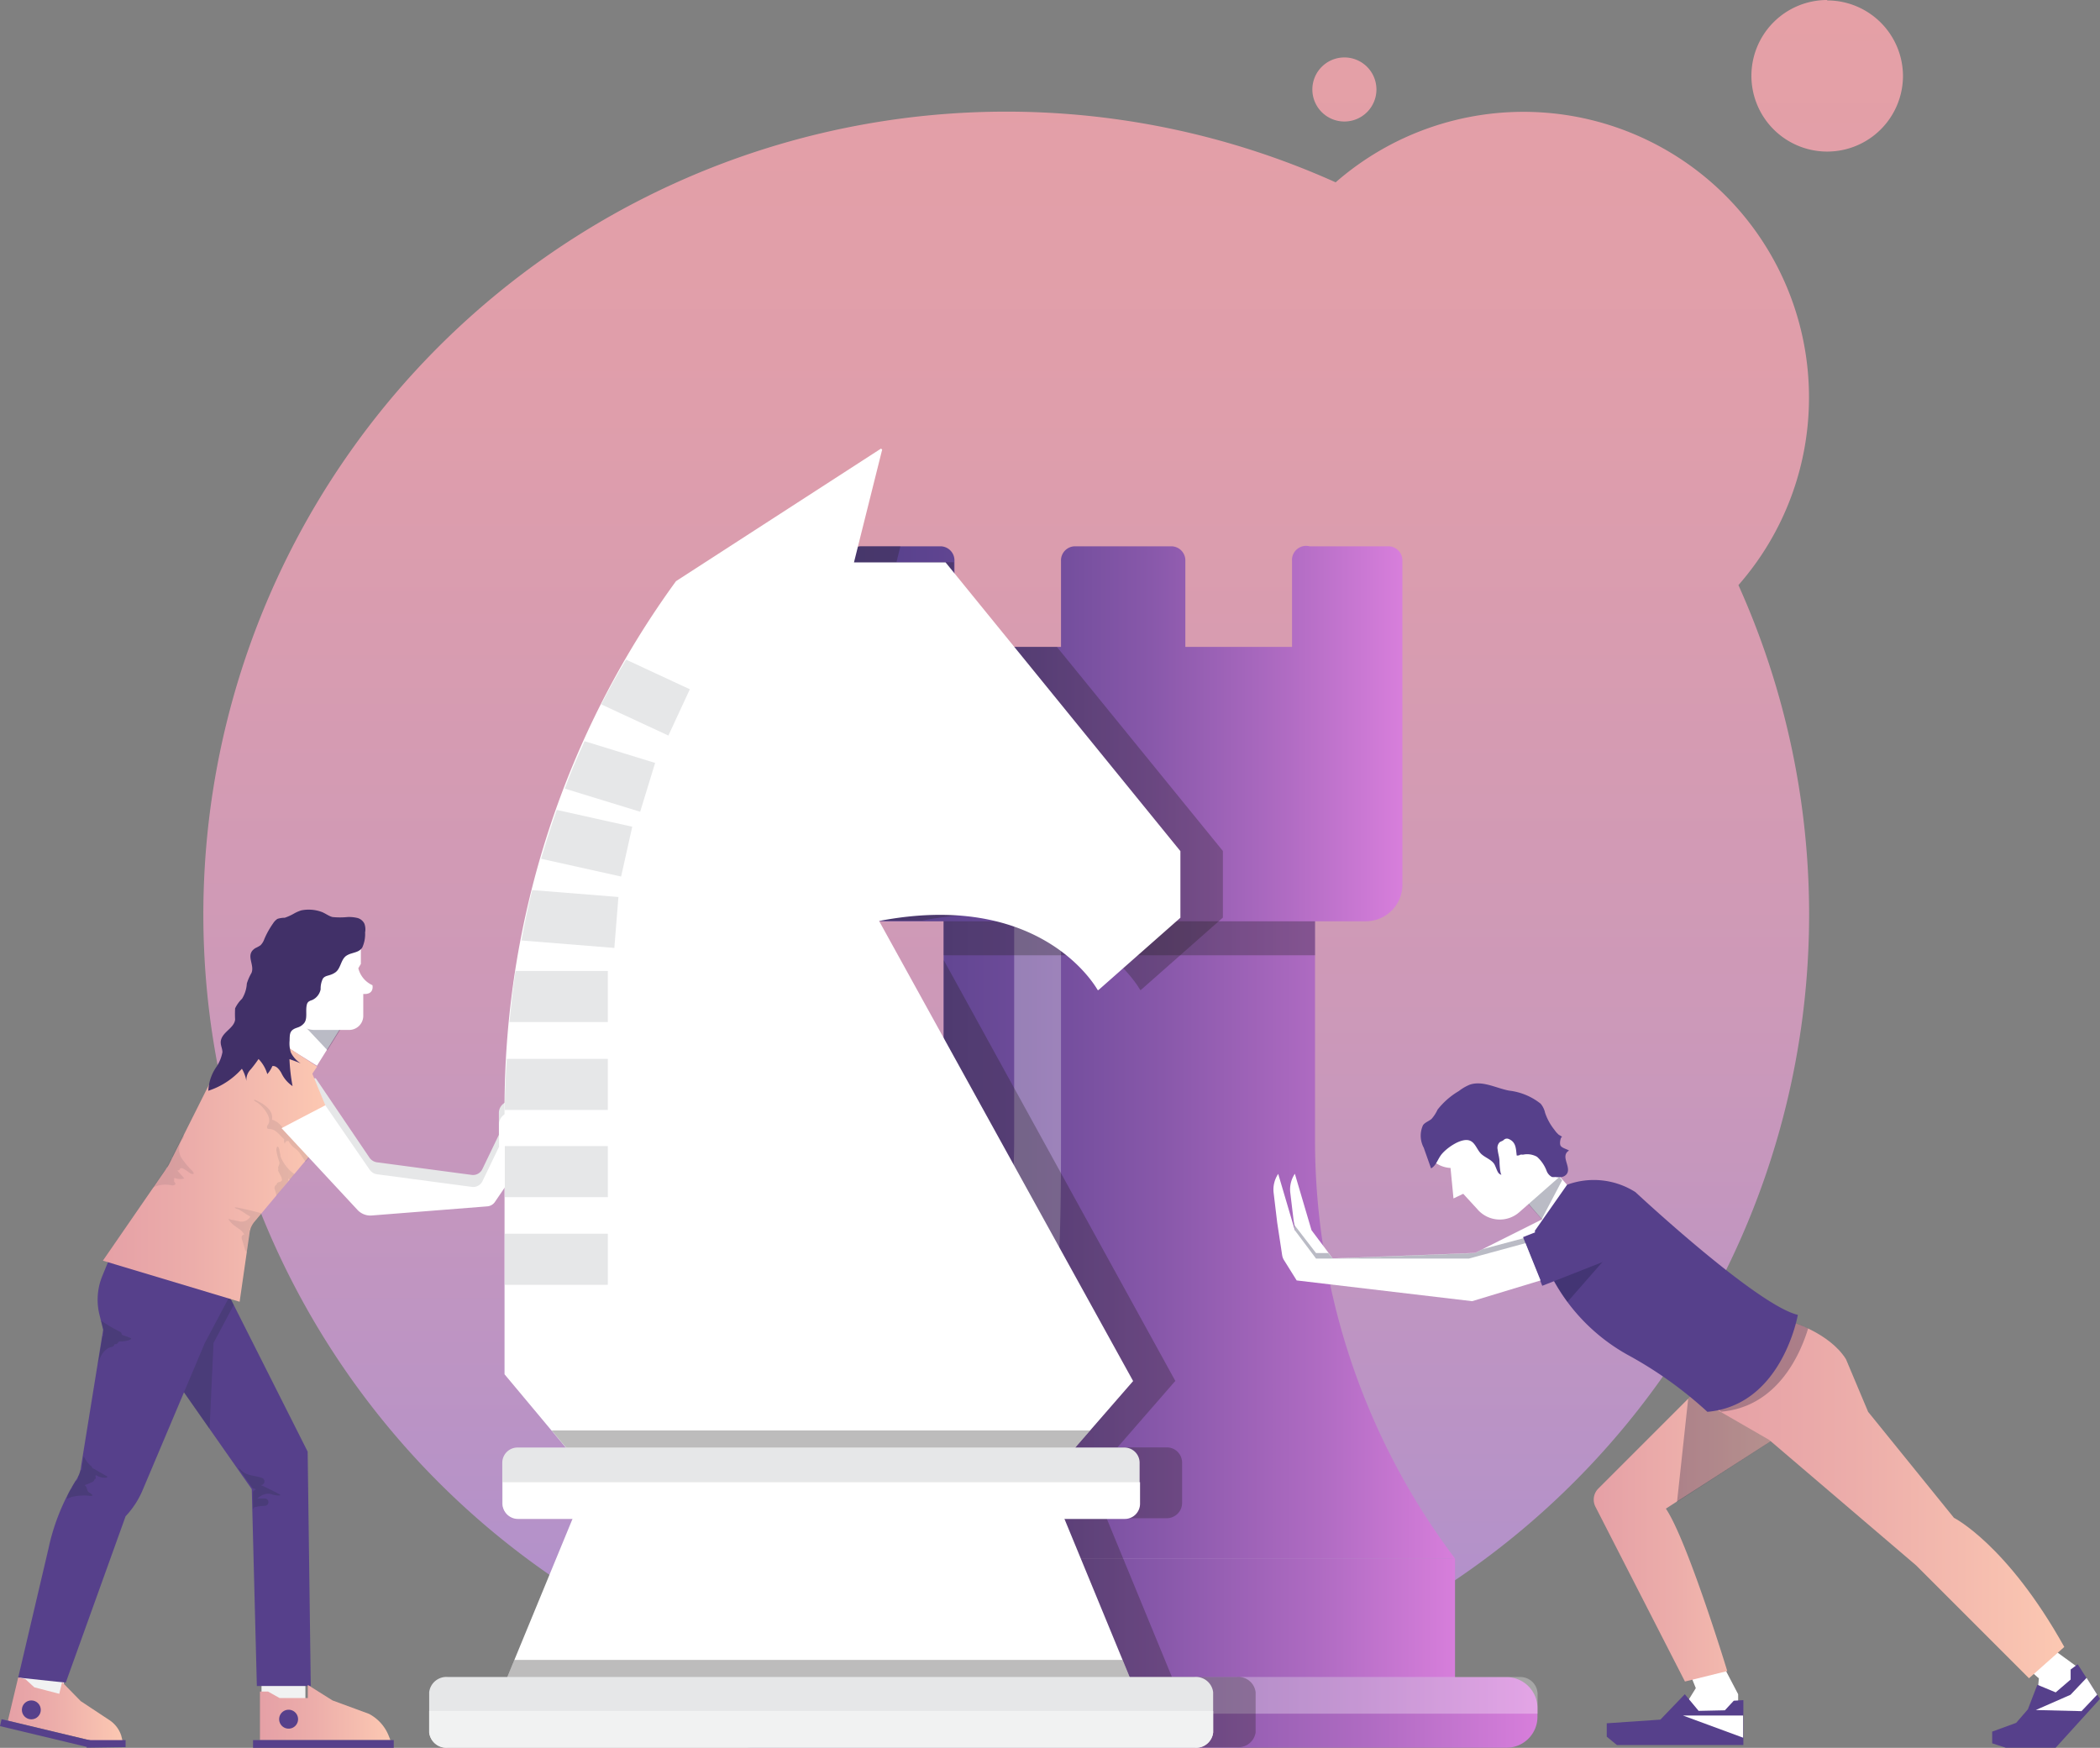 <svg id="图层_1" data-name="图层 1" xmlns="http://www.w3.org/2000/svg" xmlns:xlink="http://www.w3.org/1999/xlink" viewBox="0 0 148.8 123.85">
  <rect x="0" y="0" width="148.8" height="123.85" fill="#808080" stroke="none"/>
  <defs>
    <style>
      .cls-1 {
        fill: url(#未命名的渐变);
      }

      .cls-2 {
        fill: url(#未命名的渐变_2);
      }

      .cls-3 {
        fill: url(#未命名的渐变_3);
      }

      .cls-12, .cls-4 {
        fill: #fff;
      }

      .cls-10, .cls-13, .cls-4, .cls-5 {
        opacity: 0.3;
      }

      .cls-10, .cls-13, .cls-18, .cls-4, .cls-5 {
        isolation: isolate;
      }

      .cls-5 {
        fill: #231f20;
      }

      .cls-6 {
        fill: url(#未命名的渐变_4);
      }

      .cls-7 {
        fill: url(#未命名的渐变_5);
      }

      .cls-8 {
        fill: #f1f2f2;
      }

      .cls-9 {
        fill: #56408b;
      }

      .cls-10, .cls-18 {
        fill: #30334f;
      }

      .cls-11 {
        fill: #e6e7e8;
      }

      .cls-13 {
        fill: #191c3c;
      }

      .cls-14 {
        fill: url(#未命名的渐变_6);
      }

      .cls-15 {
        fill: url(#未命名的渐变_7);
      }

      .cls-16 {
        fill: url(#未命名的渐变_8);
      }

      .cls-17 {
        fill: #413068;
      }

      .cls-18 {
        opacity: 0.1;
      }

      .cls-19 {
        fill: url(#未命名的渐变_9);
      }

      .cls-20 {
        fill: url(#未命名的渐变_10);
      }
    </style>
    <linearGradient id="未命名的渐变" x1="979.43" y1="477.32" x2="979.43" y2="599.03" gradientTransform="matrix(1, 0, 0, -1, 0, 1080)" gradientUnits="userSpaceOnUse">
      <stop offset="0" stop-color="#ad8fcf"/>
      <stop offset="0.03" stop-color="#af90cd"/>
      <stop offset="0.42" stop-color="#cd99b8"/>
      <stop offset="0.76" stop-color="#df9eab"/>
      <stop offset="1" stop-color="#e5a0a6"/>
    </linearGradient>
    <linearGradient id="未命名的渐变_2" data-name="未命名的渐变 2" x1="961.75" y1="482.74" x2="1007.92" y2="482.74" gradientTransform="matrix(1, 0, 0, -1, -904.82, 599.03)" gradientUnits="userSpaceOnUse">
      <stop offset="0" stop-color="#56408b"/>
      <stop offset="0.14" stop-color="#5c438f"/>
      <stop offset="0.34" stop-color="#6d4b99"/>
      <stop offset="0.55" stop-color="#8858aa"/>
      <stop offset="0.79" stop-color="#af6bc2"/>
      <stop offset="1" stop-color="#d77edb"/>
    </linearGradient>
    <linearGradient id="未命名的渐变_3" data-name="未命名的渐变 3" x1="961.76" y1="512.42" x2="1007.93" y2="512.42" gradientTransform="matrix(1, 0, 0, -1, 0, 1080)" xlink:href="#未命名的渐变_2"/>
    <linearGradient id="未命名的渐变_4" data-name="未命名的渐变 4" x1="964.73" y1="547.04" x2="1004.05" y2="547.04" gradientTransform="matrix(1, 0, 0, -1, 0, 1080)" xlink:href="#未命名的渐变_2"/>
    <linearGradient id="未命名的渐变_5" data-name="未命名的渐变 5" x1="955.92" y1="477.7" x2="1013.76" y2="477.7" gradientTransform="matrix(1, 0, 0, -1, 0, 1080)" xlink:href="#未命名的渐变_2"/>
    <linearGradient id="未命名的渐变_6" data-name="未命名的渐变 6" x1="912.14" y1="516.21" x2="927.87" y2="516.21" gradientTransform="matrix(1, 0, 0, -1, 0, 1080)" gradientUnits="userSpaceOnUse">
      <stop offset="0" stop-color="#e5a0a6"/>
      <stop offset="0.4" stop-color="#ecadaa"/>
      <stop offset="1" stop-color="#fcc8b2"/>
    </linearGradient>
    <linearGradient id="未命名的渐变_7" data-name="未命名的渐变 7" x1="923.24" y1="477.69" x2="932.48" y2="477.69" xlink:href="#未命名的渐变_6"/>
    <linearGradient id="未命名的渐变_8" data-name="未命名的渐变 8" x1="905.38" y1="477.77" x2="913.53" y2="477.77" xlink:href="#未命名的渐变_6"/>
    <linearGradient id="未命名的渐变_9" data-name="未命名的渐变 9" x1="1017.75" y1="490.52" x2="1032.22" y2="490.52" xlink:href="#未命名的渐变_6"/>
    <linearGradient id="未命名的渐变_10" data-name="未命名的渐变 10" x1="1025.99" y1="492.76" x2="1051.08" y2="492.76" xlink:href="#未命名的渐变_6"/>
  </defs>
  <path class="cls-1" d="M1033,509.11a20.14,20.14,0,0,1-5,13.32,56.89,56.89,0,1,1-28.54-28.54A20.23,20.23,0,0,1,1033,509.11Zm1.29-28.14a5.37,5.37,0,1,0,5.37,5.37A5.37,5.37,0,0,0,1034.29,481Zm-34.21,8.61a2.27,2.27,0,1,0-2.27-2.27A2.27,2.27,0,0,0,1000.08,489.58Z" transform="translate(-904.82 -480.97)"/>
  <g>
    <rect class="cls-2" x="56.93" y="110.45" width="46.17" height="11.68"/>
    <path class="cls-3" d="M1007.93,591.42H961.76a49.21,49.21,0,0,0,9.92-29.63v-18H998v18a49.22,49.22,0,0,0,9.93,29.63Z" transform="translate(-904.82 -480.97)"/>
    <rect class="cls-4" x="61.91" y="110.45" width="6.63" height="11.68"/>
    <path class="cls-4" d="M980,543.73h-3.32v18a49.19,49.19,0,0,1-9.92,29.63h6.63c6.44-8.54,6.61-18.94,6.61-29.63Z" transform="translate(-904.82 -480.97)"/>
    <rect class="cls-5" x="66.86" y="62.76" width="26.32" height="4.93"/>
    <path class="cls-6" d="M996.37,520.73v6.08h-7.56v-6.08a1,1,0,0,0-1-1.05H981a1,1,0,0,0-1,1.05v6.08h-7.55v-6.08a1,1,0,0,0-1-1.05h-5.58a1,1,0,0,0-1,1.05v22.92a2.59,2.59,0,0,0,2.6,2.6h34.12a2.59,2.59,0,0,0,2.6-2.6V520.73a1,1,0,0,0-1-1.05h-5.58A1,1,0,0,0,996.37,520.73Z" transform="translate(-904.82 -480.97)"/>
    <path class="cls-7" d="M1011.57,604.81H958.11a2.19,2.19,0,0,1-2.19-2.19V602a2.19,2.19,0,0,1,2.19-2.19h53.46a2.19,2.19,0,0,1,2.19,2.19v.63A2.19,2.19,0,0,1,1011.57,604.81Z" transform="translate(-904.82 -480.97)"/>
    <path class="cls-4" d="M1012.55,599.8H957.14a1.22,1.22,0,0,0-1.22,1.22v1.38h57.85V601A1.22,1.22,0,0,0,1012.55,599.8Z" transform="translate(-904.82 -480.97)"/>
  </g>
  <g>
    <rect class="cls-8" x="18.53" y="117.91" width="3.11" height="3.35"/>
    <rect class="cls-8" x="906.22" y="598.27" width="3.35" height="3.11" transform="translate(-821.82 828.5) rotate(-74.16)"/>
    <polygon class="cls-9" points="16.11 91.57 21.8 102.86 22.02 119.47 18.2 119.47 17.84 105.52 12.01 97.19 16.11 91.57"/>
    <polygon class="cls-10" points="16.56 92.47 15.13 95.16 14.85 101.25 12.01 97.19 16.11 91.57 16.56 92.47"/>
    <path class="cls-9" d="M920.93,572.54l.15.3-1.75,3.3-4.4,10.41a6.22,6.22,0,0,1-1.21,1.86h0l-4.24,11.79-3.37-.36,2.15-9.16a15.11,15.11,0,0,1,1.91-4.77,2.15,2.15,0,0,0,.4-1.07l1.56-9.65-.26-1.05a4.42,4.42,0,0,1,.21-2.78l.41-1Z" transform="translate(-904.82 -480.97)"/>
    <path class="cls-11" d="M927.19,557.37,931,563a.77.77,0,0,0,.54.33l6.69.89a.73.73,0,0,0,.77-.41l1.17-2.43v-1.59A.83.83,0,0,1,941,559h0v4.71l-1.11,1.63a.72.72,0,0,1-.52.3l-8.23.65a1.25,1.25,0,0,1-1-.42l-7.05-8Z" transform="translate(-904.82 -480.97)"/>
    <rect class="cls-12" x="925.25" y="552.83" width="3.15" height="3.04" transform="translate(-939.34 565.44) rotate(-57.99)"/>
    <polygon class="cls-13" points="20.85 71.92 23.2 74.42 24.14 72.91 21.56 71.3 20.85 71.92"/>
    <path class="cls-12" d="M930.39,548.07v1.2l-.18.31a1.79,1.79,0,0,0,1,1.2s.16.68-.65.62l0,1.55a1,1,0,0,1-1,1h-2.45a1.54,1.54,0,0,1-1.47-1.05l-1.13-3.32.45-1.93S928.87,546.32,930.39,548.07Z" transform="translate(-904.82 -480.97)"/>
    <path class="cls-14" d="M927.87,559.29l-.92-2.24.34-.5-3.23-2.14-2.64,1a1.82,1.82,0,0,0-1,.84l-3.63,7.24a1.74,1.74,0,0,1-.11.18l-4.57,6.63,9.69,2.91.72-5a1.63,1.63,0,0,1,.32-.66l4.57-5.46Z" transform="translate(-904.82 -480.97)"/>
    <path class="cls-15" d="M932.48,604.26l-.14-.35a3,3,0,0,0-1.38-1.5l-2.58-.95-1.75-1.1v.93l-2,0-.82-.46h-.57v3.44h9.24Z" transform="translate(-904.82 -480.97)"/>
    <rect class="cls-9" x="17.93" y="123.3" width="9.97" height="0.55"/>
    <path class="cls-16" d="M913.53,604.44l-.12-.49a2.09,2.09,0,0,0-.77-1.05l-2.1-1.39-1.32-1.35-.2.83-1.77-.46-.63-.58-.51-.12-.73,3.06,7.22,1.73Z" transform="translate(-904.82 -480.97)"/>
    <polygon class="cls-9" points="0 122.31 6.14 123.78 6.91 123.45 0.11 121.82 0 122.31"/>
    <polygon class="cls-9" points="8.9 123.8 6.14 123.84 6.14 123.3 8.9 123.3 8.9 123.8"/>
    <path class="cls-17" d="M926.16,545.48a2.68,2.68,0,0,1,1.43.1c.28.1.51.3.79.37a5.36,5.36,0,0,0,1.06,0,2.57,2.57,0,0,1,.68.06.77.77,0,0,1,.52.41,1.18,1.18,0,0,1,.05.62,2.3,2.3,0,0,1-.2,1.07c-.19.28-.45.32-.76.42a1.3,1.3,0,0,0-.38.17c-.39.28-.38.91-.78,1.18s-.67.17-.87.43a1.6,1.6,0,0,0-.16.76,1.06,1.06,0,0,1-.62.77.72.72,0,0,0-.25.12.39.39,0,0,0-.11.21c-.11.44.08,1-.21,1.32s-.51.26-.76.43-.24.41-.25.79a2.13,2.13,0,0,0,.09.84,1.92,1.92,0,0,0,.7.77c-.26-.11-.53-.21-.8-.3a13.62,13.62,0,0,0,.22,1.91,2.29,2.29,0,0,1-.8-.94c-.14-.24-.35-.52-.63-.48a2.12,2.12,0,0,1-.36.57,2.56,2.56,0,0,0-.62-1.07c-.17.25-.35.49-.55.73a1.06,1.06,0,0,0-.31.84,2.52,2.52,0,0,0-.32-.88,5.41,5.41,0,0,1-2.38,1.56,3.23,3.23,0,0,1,.6-1.73,2.79,2.79,0,0,0,.4-1c0-.3-.18-.55-.1-.87.15-.59.93-.85,1-1.44a7.13,7.13,0,0,1,0-.8,2.31,2.31,0,0,1,.49-.68,2.29,2.29,0,0,0,.34-1.08,3.63,3.63,0,0,1,.33-.75c.25-.6-.48-1.29.28-1.76a2.53,2.53,0,0,0,.36-.2,1.16,1.16,0,0,0,.27-.44,6,6,0,0,1,.62-1.11,1.05,1.05,0,0,1,.31-.32A1.77,1.77,0,0,1,925,546a3.69,3.69,0,0,0,.64-.29A2.72,2.72,0,0,1,926.16,545.48Z" transform="translate(-904.82 -480.97)"/>
    <path class="cls-18" d="M923.09,559c.55.26,1.12.72,1,1.31.67.18.8.83,1.49,1.22a.27.27,0,0,1,.09.35l.41.18a.24.24,0,0,1,.11.27,2.67,2.67,0,0,1,.63.58l-.34.41c-.22-.31-.43-.77-.79-1a1.62,1.62,0,0,1-.42-.49c-.25-.09-.28.32-.31.08a.36.36,0,0,1,0-.21c-.41-.38-.62-.73-1.07-.73-.18,0-.19-.15-.08-.31.37-.53-.52-1.45-.81-1.59S922.79,558.81,923.09,559Z" transform="translate(-904.82 -480.97)"/>
    <path class="cls-12" d="M927.87,559.29l3.14,4.56a.77.77,0,0,0,.54.33l6.69.89a.73.73,0,0,0,.77-.41l1.17-2.43v-1.59a.83.83,0,0,1,.81-.83h0v4.71l-1.11,1.63a.72.72,0,0,1-.52.3l-8.23.65a1.25,1.25,0,0,1-1-.42l-5.36-5.77Z" transform="translate(-904.82 -480.97)"/>
    <path class="cls-18" d="M924.42,565.69l-.12-.43a.26.26,0,0,1,.13-.36c0-.25.4-.11.37-.36s-.37-.66-.25-.71c-.09-.23.14-.32.05-.56a4.8,4.8,0,0,1-.2-.79c0-.32.16-.37.22,0a3,3,0,0,0,.07.32l0,.1a2.77,2.77,0,0,0,1,1.27l-.33.39-.11-.09c0,.06,0,.12,0,.18Z" transform="translate(-904.82 -480.97)"/>
    <path class="cls-18" d="M921.05,567.42c-.11-.19.07,0,.28,0l.48.1a.71.71,0,0,0,.75-.35h0c-.16-.06-.74-.49-.91-.53s-.32-.16,0-.1c.57.11,1.13.25,1.69.4l-.48.57a1.59,1.59,0,0,0-.28.53l-.06,0a.25.25,0,0,1,0,.07l0,.08-.21,1.49a.26.26,0,0,1-.12-.15l-.24-.79a.23.23,0,0,1,.18-.3C921.88,568,921.34,567.89,921.05,567.42Z" transform="translate(-904.82 -480.97)"/>
    <path class="cls-10" d="M912.76,576.4c-.58.14-.85.66-1,1.25l.32-2h.06s0-.21,0-.33h0l0-.13-.16-.65a9.62,9.62,0,0,0,1.35.8.24.24,0,0,1,.12.21l.6.22c.26.09-.34.27-.65.25s-.12.21-.47.2A.21.21,0,0,1,912.76,576.4Z" transform="translate(-904.82 -480.97)"/>
    <path class="cls-10" d="M909.84,586.47c.06,0,.1-.08.07-.12l.27-.45v0c.11,0,.21-.22.15-.26a2.27,2.27,0,0,0,.2-.5h.1l0,0,0,0a1,1,0,0,0,0-.24l.12-.75a2.09,2.09,0,0,0,.48.67.23.23,0,0,1,.12.16l1,.57c.29.17-.32.18-.62,0s0,.26-.2.21a.3.3,0,0,1-.18.23l-.53.22c.18.08.14.42.32.52s.36.25.1.24a3.72,3.72,0,0,0-1.33.07l-.36.14C909.59,586.92,909.71,586.69,909.84,586.47Z" transform="translate(-904.82 -480.97)"/>
    <path class="cls-10" d="M923.37,585.69a.26.26,0,0,1-.06.51c.44.21.88.42,1.31.65.26.14-.29.1-.57,0s-.65,0-1,.3l.53,0a.26.26,0,0,1,0,.52,3.43,3.43,0,0,0-.56.06c-.41.11-.09,0-.27.17h0l0-1.22a.48.48,0,0,1,.2-.17l-.24-.11-1-1.39a.27.27,0,0,1,.14.07C922.19,585.55,922.85,585.5,923.37,585.69Z" transform="translate(-904.82 -480.97)"/>
    <path class="cls-18" d="M918.15,564c-.76-.57-.48,0-.76-.11,0,.07.43.49.47.56s-.42.1-.64,0h-.06s0,.23,0,.26c.22.18,0,.28-.19.25a2,2,0,0,0-1.34.17l.89-1.29c.08,0,.17-.12.13-.19l0-.06a1.74,1.74,0,0,0,.11-.18l.16-.31c.09,0,.14-.09.1-.2l.77-1.53a.24.24,0,0,1,0,.28,1.2,1.2,0,0,0-.16,1.29,5.38,5.38,0,0,0,.82,1C918.71,564.23,918.4,564.22,918.15,564Z" transform="translate(-904.82 -480.97)"/>
    <path class="cls-9" d="M924.6,602.79a.67.67,0,1,0,.67-.67A.67.67,0,0,0,924.6,602.79Z" transform="translate(-904.82 -480.97)"/>
    <circle class="cls-9" cx="2.22" cy="121.16" r="0.67"/>
  </g>
  <g>
    <path class="cls-5" d="M985.6,551.1a.05.05,0,0,0,.08,0l5.79-5.11v-4.72l-11.76-14.46H972.4v-6h-4.06l.28-1.13h-2.85a1,1,0,0,0-1,1v22.92a2.59,2.59,0,0,0,2.6,2.6h2.8v0C981.21,544.09,985.22,550.44,985.6,551.1Z" transform="translate(-904.82 -480.97)"/>
    <path class="cls-5" d="M993.79,603.73v-2.85a1.23,1.23,0,0,0-1.33-1.08h-4.6l-4.63-11.25h4.27a1,1,0,0,0,.42-.09,1.08,1.08,0,0,0,.66-1v-2.85a1.08,1.08,0,0,0-1.08-1.08H984l4.1-4.71L971.69,549v12.74a49.19,49.19,0,0,1-9.92,29.63v8.38h-4.63a1.22,1.22,0,0,0-1.22,1.22v1.61a2.19,2.19,0,0,0,2.19,2.19h34.35A1.23,1.23,0,0,0,993.79,603.73Z" transform="translate(-904.82 -480.97)"/>
  </g>
  <g>
    <path class="cls-12" d="M980.61,584l4.5-5.17-18-32.6c11.09-2.13,15.1,4.22,15.48,4.88a.05.05,0,0,0,.08,0l5.79-5.11v-4.72l-16.64-20.46h-6.49l2-8-.09-.06-14.52,9.39h0a63.43,63.43,0,0,0-12.15,37.34v18.86l5.85,7H979.3Z" transform="translate(-904.82 -480.97)"/>
    <polygon class="cls-12" points="81.36 122.03 34.63 122.03 41.62 105.07 74.37 105.07 81.36 122.03"/>
    <g>
      <path class="cls-11" d="M953.7,529.81l-4.52-2.1c-.61,1-1.21,2.1-1.76,3.17l4.76,2.21Z" transform="translate(-904.82 -480.97)"/>
      <path class="cls-11" d="M948.83,543.08l.79-3.53-5.35-1.19c-.4,1.14-.77,2.3-1.11,3.46Z" transform="translate(-904.82 -480.97)"/>
      <path class="cls-11" d="M948.35,548.14l.29-3.61-6.11-.49c-.3,1.18-.54,2.37-.76,3.57Z" transform="translate(-904.82 -480.97)"/>
      <path class="cls-11" d="M950.18,538.49l1.06-3.46-5-1.54c-.5,1.11-1,2.23-1.4,3.36Z" transform="translate(-904.82 -480.97)"/>
      <rect class="cls-11" x="35.77" y="87.42" width="7.3" height="3.62"/>
      <rect class="cls-11" x="35.77" y="81.21" width="7.3" height="3.62"/>
      <path class="cls-11" d="M947.89,553.39v-3.62h-6.54c-.19,1.2-.31,2.41-.43,3.62Z" transform="translate(-904.82 -480.97)"/>
      <path class="cls-11" d="M947.89,556h-7.16c-.07,1.17-.14,2.35-.14,3.53v.09h7.3Z" transform="translate(-904.82 -480.97)"/>
    </g>
    <polygon class="cls-5" points="39.09 101.36 41.62 104.37 74.5 104.37 75.79 103.02 77.24 101.36 39.09 101.36"/>
    <path class="cls-11" d="M984.49,588.55h-43a1.08,1.08,0,0,1-1.08-1.08v-2.85a1.08,1.08,0,0,1,1.08-1.08h43a1.08,1.08,0,0,1,1.08,1.08v2.85A1.08,1.08,0,0,1,984.49,588.55Z" transform="translate(-904.82 -480.97)"/>
    <path class="cls-12" d="M940.44,586v1.52a1.08,1.08,0,0,0,1.08,1.08h43a1.08,1.08,0,0,0,1.08-1.08V586Z" transform="translate(-904.82 -480.97)"/>
    <polygon class="cls-5" points="34.63 122.03 81.36 122.03 79.54 117.62 36.45 117.62 34.63 122.03"/>
    <path class="cls-11" d="M989.45,604.81H936.56a1.23,1.23,0,0,1-1.33-1.08v-2.85a1.23,1.23,0,0,1,1.33-1.08h52.89a1.23,1.23,0,0,1,1.33,1.08v2.85A1.21,1.21,0,0,1,989.45,604.81Z" transform="translate(-904.82 -480.97)"/>
    <path class="cls-8" d="M935.23,602.21v1.52a1.23,1.23,0,0,0,1.33,1.08h52.89a1.23,1.23,0,0,0,1.33-1.08v-1.52Z" transform="translate(-904.82 -480.97)"/>
  </g>
  <g>
    <rect class="cls-12" x="1012.97" y="563.17" width="2.94" height="4.84" transform="translate(-1025.75 329.38) rotate(-41.31)"/>
    <polygon class="cls-13" points="110.69 83.63 109.24 86.39 106.9 83.77 109.11 81.83 110.69 83.63"/>
    <path class="cls-12" d="M1015.32,564.36l-2.82,2.48a2.09,2.09,0,0,1-3-.19h0l-1-1.09-.69.33-.21-2.16h0a2,2,0,0,1-1.67-1.06l.5-.58,2.29-2a2.06,2.06,0,0,1,2.91.19Z" transform="translate(-904.82 -480.97)"/>
    <polygon class="cls-12" points="119.48 117.93 120.16 119.62 118.96 121.56 123.16 121.56 123.16 120.05 121.91 117.66 119.48 117.93"/>
    <polygon class="cls-12" points="143.22 117.82 144.47 118.93 144.27 121.02 147.73 119.31 147.11 118.06 145.11 116.6 143.22 117.82"/>
    <path class="cls-19" d="M1025.67,578.85l-7.6,7.6a1.11,1.11,0,0,0-.2,1.29l6.34,12.38,3-.74s-2.81-9.22-4.35-11.51l9.32-6Z" transform="translate(-904.82 -480.97)"/>
    <polygon class="cls-13" points="120.85 97.88 119.62 99.11 118.83 106.42 127.39 100.89 120.85 97.88"/>
    <path class="cls-20" d="M1031.62,574.59s2.81.79,4,2.69l1.57,3.73,6.08,7.51s3.77,1.89,7.82,9.15l-2.5,2.22-8-8L1030.18,583l-4.19-2.42Z" transform="translate(-904.82 -480.97)"/>
    <path class="cls-12" d="M1014.83,567l-5.49,2.75-10.09.39-1.5-2-1.18-4h0a2,2,0,0,0-.33,1.29l.26,2.17.38,2.49,1,1.6,12,.8,5.32-2Z" transform="translate(-904.82 -480.97)"/>
    <path class="cls-13" d="M1026.13,580.42c.4.34.61.55.65.58h0c4-.35,5.61-4.09,6.16-5.9a8.57,8.57,0,0,0-1.32-.52Z" transform="translate(-904.82 -480.97)"/>
    <path class="cls-9" d="M1015.86,564.92a5.49,5.49,0,0,1,4.84.52s8.57,8,11.51,8.7c0,0-1.11,6.41-6.41,6.87a28.33,28.33,0,0,0-5.69-4.06,13.46,13.46,0,0,1-6.54-8.76Z" transform="translate(-904.82 -480.97)"/>
    <polygon class="cls-9" points="122.85 120.51 122.22 121.19 120.36 121.23 119.38 120.05 117.65 121.85 113.85 122.11 113.85 123.06 114.57 123.65 123.53 123.65 123.53 120.47 122.85 120.51"/>
    <polygon class="cls-9" points="144.36 119.38 143.69 121.12 142.86 122.08 141.16 122.7 141.16 123.53 142.12 123.84 145.66 123.84 148.8 120.38 147.22 117.93 146.72 118.3 146.72 119.01 145.66 119.92 144.36 119.38"/>
    <polygon class="cls-13" points="105.01 91.59 109.03 90.1 108.09 87.7 105.07 88.51 104.51 88.79 94.43 89.18 94.12 88.79 93.25 88.79 91.74 86.83 91.66 86.5 91.68 86.7 92.06 89.18 92.88 90.51 97.97 91.11 105.01 91.59"/>
    <path class="cls-13" d="M1017.26,567.24l-3.57,1.4a13.86,13.86,0,0,0,2.2,4.58l2.73-3.12c1-.37,1-.86.66-1.82h.39A1.87,1.87,0,0,0,1017.26,567.24Z" transform="translate(-904.82 -480.97)"/>
    <path class="cls-9" d="M1018.62,570.3l-4.52,1.78-1.36-3.45,4.52-1.78a1.85,1.85,0,0,1,2.4,1h0A1.84,1.84,0,0,1,1018.62,570.3Z" transform="translate(-904.82 -480.97)"/>
    <path class="cls-12" d="M1012.91,569.06l-4,1.09H998.07l-1.5-2-1.18-4h0a2,2,0,0,0-.33,1.29l.26,2.17.35,2.3a.93.93,0,0,0,.13.35l.9,1.44,12.43,1.47,4.85-1.47Z" transform="translate(-904.82 -480.97)"/>
    <polygon class="cls-12" points="123.51 123.13 119.25 121.56 119.25 121.56 123.51 121.56 123.51 123.13"/>
    <polygon class="cls-12" points="148.6 120.08 147.49 121.25 144.25 121.17 144.25 121.17 146.71 120.09 147.85 118.89 148.6 120.08"/>
    <path class="cls-9" d="M1015.75,562.83a.45.45,0,0,1,.25-.33c-.16-.11-.47-.17-.59-.33s0-.71.12-.64l-.27-.16-.14-.14c-.08-.09-.14-.18-.21-.27a3.93,3.93,0,0,1-.61-1.14,1.53,1.53,0,0,0-.31-.64,4.39,4.39,0,0,0-2.24-.93c-.94-.18-1.88-.73-2.79-.42a3.3,3.3,0,0,0-.77.45,5.35,5.35,0,0,0-1.51,1.32,2.67,2.67,0,0,1-.42.65c-.19.17-.46.24-.61.45a1.79,1.79,0,0,0,.05,1.59l.52,1.47c.34-.18.46-.6.68-.91.32-.47,1.45-1.29,2.06-1.06.38.14.5.61.78.91s.82.44,1,.83.2.63.49.69c-.12,0-.16-.82-.16-.93,0-.3-.1-.56-.13-.86a.56.56,0,0,1,.14-.52c.08-.06.18-.08.26-.14a.54.54,0,0,1,.12-.09.32.32,0,0,1,.27,0c.51.22.5.66.56,1.17.08,0,.17,0,.25-.06a.65.65,0,0,1,.19,0,1.41,1.41,0,0,1,1,.15,2.55,2.55,0,0,1,.68,1,.8.8,0,0,0,.38.43.85.85,0,0,0,.23,0,1.77,1.77,0,0,0,.46,0,.54.54,0,0,0,.21-.08C1016.23,563.94,1015.66,563.27,1015.75,562.83Z" transform="translate(-904.82 -480.97)"/>
  </g>
</svg>
